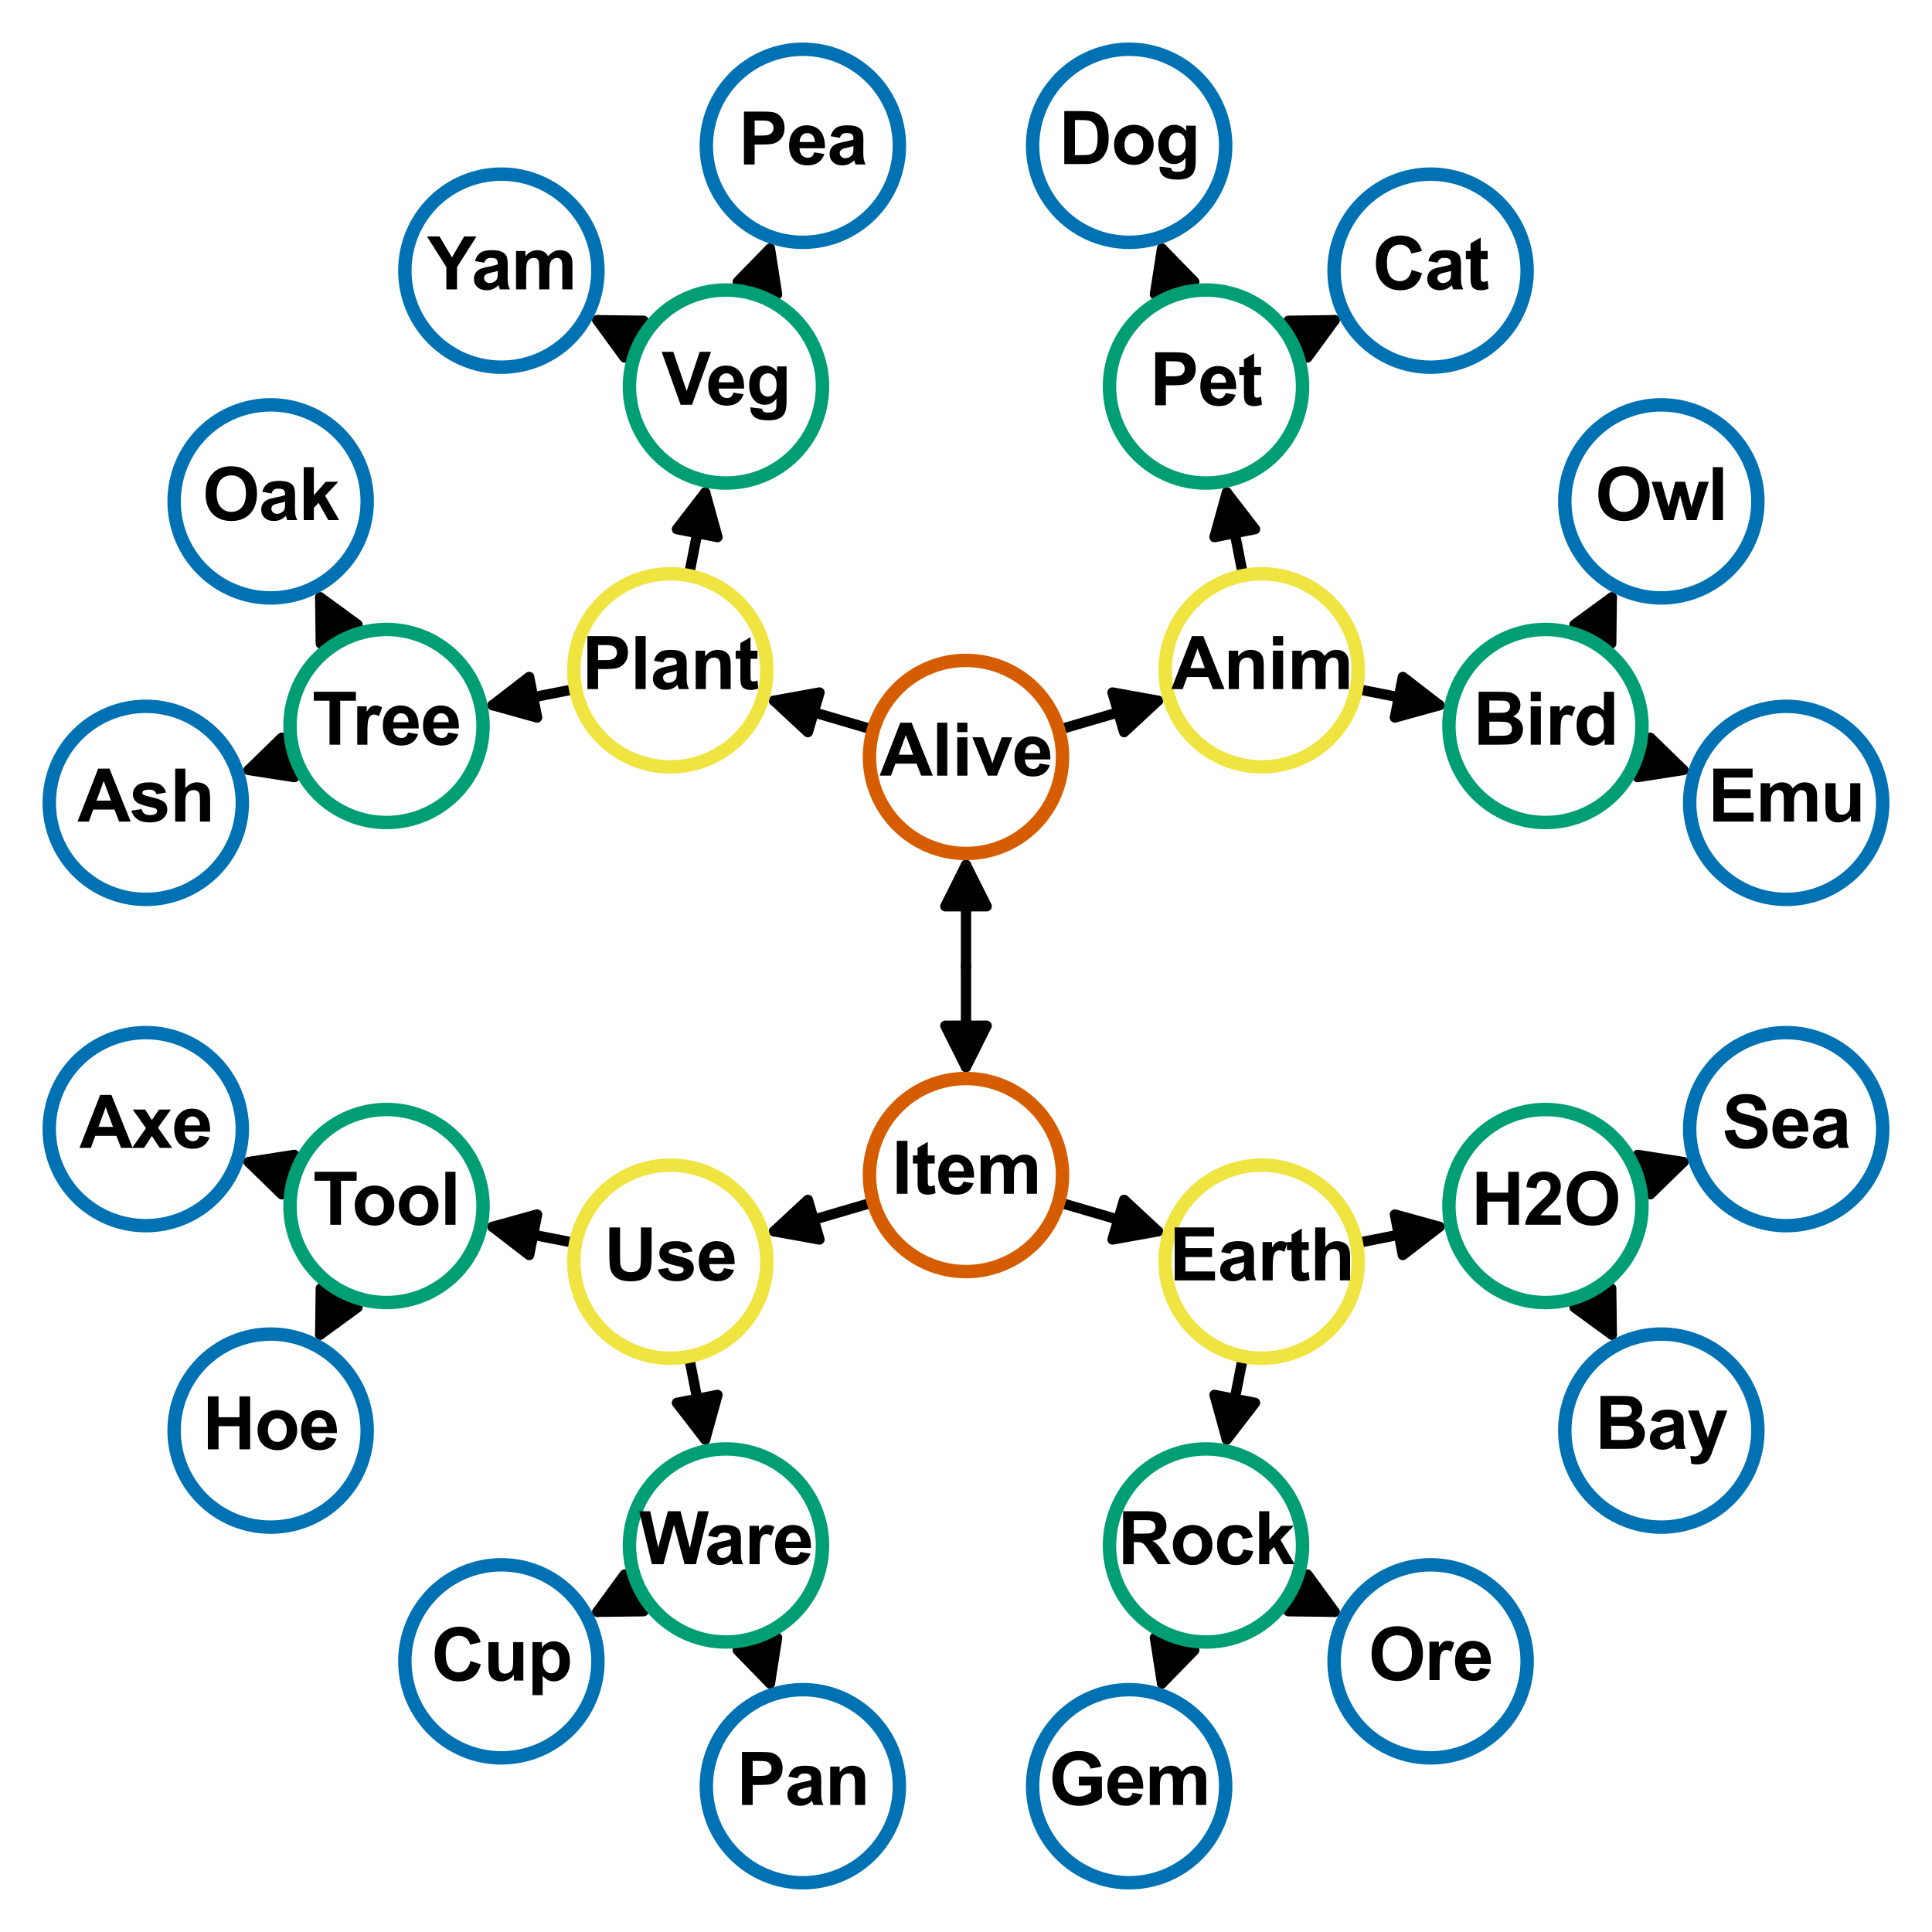 <?xml version="1.0" encoding="utf-8" standalone="no"?>
<!DOCTYPE svg PUBLIC "-//W3C//DTD SVG 1.1//EN"
  "http://www.w3.org/Graphics/SVG/1.1/DTD/svg11.dtd">
<svg xmlns:xlink="http://www.w3.org/1999/xlink" width="187.2pt" height="187.2pt" viewBox="0 0 187.2 187.2" xmlns="http://www.w3.org/2000/svg" version="1.1">
 <defs>
  <style type="text/css">*{stroke-linejoin: round; stroke-linecap: butt}</style>
 </defs>
 <g id="figure_1">
  <g id="patch_1">
   <path d="M 0 187.2 
L 187.2 187.2 
L 187.2 0 
L 0 0 
z
" style="fill: #ffffff"/>
  </g>
  <g id="axes_1">
   <g id="patch_2">
    <path d="M 93.6 93.6 
Q 93.6 88.147 93.6 83.813 
" clip-path="url(#p4a240abad7)" style="fill: none; stroke: #000000; stroke-linecap: round"/>
    <path d="M 91.6 87.813 
L 93.6 83.813 
L 95.6 87.813 
z
" clip-path="url(#p4a240abad7)" style="stroke: #000000; stroke-linecap: round"/>
   </g>
   <g id="patch_3">
    <path d="M 93.6 93.6 
Q 93.6 99.053 93.6 103.387 
" clip-path="url(#p4a240abad7)" style="fill: none; stroke: #000000; stroke-linecap: round"/>
    <path d="M 95.6 99.387 
L 93.6 103.387 
L 91.6 99.387 
z
" clip-path="url(#p4a240abad7)" style="stroke: #000000; stroke-linecap: round"/>
   </g>
   <g id="patch_4">
    <path d="M 102.577 70.713 
Q 107.924 69.147 112.197 67.895 
" clip-path="url(#p4a240abad7)" style="fill: none; stroke: #000000; stroke-linecap: round"/>
    <path d="M 107.796 67.1 
L 112.197 67.895 
L 108.921 70.939 
z
" clip-path="url(#p4a240abad7)" style="stroke: #000000; stroke-linecap: round"/>
   </g>
   <g id="patch_5">
    <path d="M 84.623 70.713 
Q 79.276 69.147 75.003 67.895 
" clip-path="url(#p4a240abad7)" style="fill: none; stroke: #000000; stroke-linecap: round"/>
    <path d="M 78.279 70.939 
L 75.003 67.895 
L 79.404 67.1 
z
" clip-path="url(#p4a240abad7)" style="stroke: #000000; stroke-linecap: round"/>
   </g>
   <g id="patch_6">
    <path d="M 84.623 116.487 
Q 79.276 118.053 75.003 119.305 
" clip-path="url(#p4a240abad7)" style="fill: none; stroke: #000000; stroke-linecap: round"/>
    <path d="M 79.404 120.1 
L 75.003 119.305 
L 78.279 116.261 
z
" clip-path="url(#p4a240abad7)" style="stroke: #000000; stroke-linecap: round"/>
   </g>
   <g id="patch_7">
    <path d="M 102.577 116.487 
Q 107.924 118.053 112.197 119.305 
" clip-path="url(#p4a240abad7)" style="fill: none; stroke: #000000; stroke-linecap: round"/>
    <path d="M 108.921 116.261 
L 112.197 119.305 
L 107.796 120.1 
z
" clip-path="url(#p4a240abad7)" style="stroke: #000000; stroke-linecap: round"/>
   </g>
   <g id="patch_8">
    <path d="M 55.771 120.448 
Q 51.203 119.553 47.732 118.872 
" clip-path="url(#p4a240abad7)" style="fill: none; stroke: #000000; stroke-linecap: round"/>
    <path d="M 51.272 121.604 
L 47.732 118.872 
L 52.042 117.679 
z
" clip-path="url(#p4a240abad7)" style="stroke: #000000; stroke-linecap: round"/>
   </g>
   <g id="patch_9">
    <path d="M 66.752 131.429 
Q 67.647 135.997 68.328 139.468 
" clip-path="url(#p4a240abad7)" style="fill: none; stroke: #000000; stroke-linecap: round"/>
    <path d="M 69.521 135.158 
L 68.328 139.468 
L 65.596 135.928 
z
" clip-path="url(#p4a240abad7)" style="stroke: #000000; stroke-linecap: round"/>
   </g>
   <g id="patch_10">
    <path d="M 120.448 131.429 
Q 119.553 135.997 118.872 139.468 
" clip-path="url(#p4a240abad7)" style="fill: none; stroke: #000000; stroke-linecap: round"/>
    <path d="M 121.604 135.928 
L 118.872 139.468 
L 117.679 135.158 
z
" clip-path="url(#p4a240abad7)" style="stroke: #000000; stroke-linecap: round"/>
   </g>
   <g id="patch_11">
    <path d="M 131.429 120.448 
Q 135.997 119.553 139.468 118.872 
" clip-path="url(#p4a240abad7)" style="fill: none; stroke: #000000; stroke-linecap: round"/>
    <path d="M 135.158 117.679 
L 139.468 118.872 
L 135.928 121.604 
z
" clip-path="url(#p4a240abad7)" style="stroke: #000000; stroke-linecap: round"/>
   </g>
   <g id="patch_12">
    <path d="M 114.012 158.657 
Q 113.132 161.411 112.593 163.1 
" clip-path="url(#p4a240abad7)" style="fill: none; stroke: #000000; stroke-linecap: round"/>
    <path d="M 115.715 159.898 
L 112.593 163.1 
L 111.904 158.681 
z
" clip-path="url(#p4a240abad7)" style="stroke: #000000; stroke-linecap: round"/>
   </g>
   <g id="patch_13">
    <path d="M 125.169 154.035 
Q 127.738 155.361 129.314 156.174 
" clip-path="url(#p4a240abad7)" style="fill: none; stroke: #000000; stroke-linecap: round"/>
    <path d="M 126.676 152.562 
L 129.314 156.174 
L 124.842 156.117 
z
" clip-path="url(#p4a240abad7)" style="stroke: #000000; stroke-linecap: round"/>
   </g>
   <g id="patch_14">
    <path d="M 154.035 125.169 
Q 155.361 127.738 156.174 129.314 
" clip-path="url(#p4a240abad7)" style="fill: none; stroke: #000000; stroke-linecap: round"/>
    <path d="M 156.117 124.842 
L 156.174 129.314 
L 152.562 126.676 
z
" clip-path="url(#p4a240abad7)" style="stroke: #000000; stroke-linecap: round"/>
   </g>
   <g id="patch_15">
    <path d="M 158.657 114.012 
Q 161.411 113.132 163.1 112.593 
" clip-path="url(#p4a240abad7)" style="fill: none; stroke: #000000; stroke-linecap: round"/>
    <path d="M 158.681 111.904 
L 163.1 112.593 
L 159.898 115.715 
z
" clip-path="url(#p4a240abad7)" style="stroke: #000000; stroke-linecap: round"/>
   </g>
   <g id="patch_16">
    <path d="M 28.543 114.012 
Q 25.789 113.132 24.1 112.593 
" clip-path="url(#p4a240abad7)" style="fill: none; stroke: #000000; stroke-linecap: round"/>
    <path d="M 27.302 115.715 
L 24.1 112.593 
L 28.519 111.904 
z
" clip-path="url(#p4a240abad7)" style="stroke: #000000; stroke-linecap: round"/>
   </g>
   <g id="patch_17">
    <path d="M 33.165 125.169 
Q 31.839 127.738 31.026 129.314 
" clip-path="url(#p4a240abad7)" style="fill: none; stroke: #000000; stroke-linecap: round"/>
    <path d="M 34.638 126.676 
L 31.026 129.314 
L 31.083 124.842 
z
" clip-path="url(#p4a240abad7)" style="stroke: #000000; stroke-linecap: round"/>
   </g>
   <g id="patch_18">
    <path d="M 62.031 154.035 
Q 59.462 155.361 57.886 156.174 
" clip-path="url(#p4a240abad7)" style="fill: none; stroke: #000000; stroke-linecap: round"/>
    <path d="M 62.358 156.117 
L 57.886 156.174 
L 60.524 152.562 
z
" clip-path="url(#p4a240abad7)" style="stroke: #000000; stroke-linecap: round"/>
   </g>
   <g id="patch_19">
    <path d="M 73.188 158.657 
Q 74.068 161.411 74.607 163.1 
" clip-path="url(#p4a240abad7)" style="fill: none; stroke: #000000; stroke-linecap: round"/>
    <path d="M 75.296 158.681 
L 74.607 163.1 
L 71.485 159.898 
z
" clip-path="url(#p4a240abad7)" style="stroke: #000000; stroke-linecap: round"/>
   </g>
   <g id="patch_20">
    <path d="M 131.429 66.752 
Q 135.997 67.647 139.468 68.328 
" clip-path="url(#p4a240abad7)" style="fill: none; stroke: #000000; stroke-linecap: round"/>
    <path d="M 135.928 65.596 
L 139.468 68.328 
L 135.158 69.521 
z
" clip-path="url(#p4a240abad7)" style="stroke: #000000; stroke-linecap: round"/>
   </g>
   <g id="patch_21">
    <path d="M 120.448 55.771 
Q 119.553 51.203 118.872 47.732 
" clip-path="url(#p4a240abad7)" style="fill: none; stroke: #000000; stroke-linecap: round"/>
    <path d="M 117.679 52.042 
L 118.872 47.732 
L 121.604 51.272 
z
" clip-path="url(#p4a240abad7)" style="stroke: #000000; stroke-linecap: round"/>
   </g>
   <g id="patch_22">
    <path d="M 66.752 55.771 
Q 67.647 51.203 68.328 47.732 
" clip-path="url(#p4a240abad7)" style="fill: none; stroke: #000000; stroke-linecap: round"/>
    <path d="M 65.596 51.272 
L 68.328 47.732 
L 69.521 52.042 
z
" clip-path="url(#p4a240abad7)" style="stroke: #000000; stroke-linecap: round"/>
   </g>
   <g id="patch_23">
    <path d="M 55.771 66.752 
Q 51.203 67.647 47.732 68.328 
" clip-path="url(#p4a240abad7)" style="fill: none; stroke: #000000; stroke-linecap: round"/>
    <path d="M 52.042 69.521 
L 47.732 68.328 
L 51.272 65.596 
z
" clip-path="url(#p4a240abad7)" style="stroke: #000000; stroke-linecap: round"/>
   </g>
   <g id="patch_24">
    <path d="M 73.188 28.543 
Q 74.068 25.789 74.607 24.1 
" clip-path="url(#p4a240abad7)" style="fill: none; stroke: #000000; stroke-linecap: round"/>
    <path d="M 71.485 27.302 
L 74.607 24.1 
L 75.296 28.519 
z
" clip-path="url(#p4a240abad7)" style="stroke: #000000; stroke-linecap: round"/>
   </g>
   <g id="patch_25">
    <path d="M 62.031 33.165 
Q 59.462 31.839 57.886 31.026 
" clip-path="url(#p4a240abad7)" style="fill: none; stroke: #000000; stroke-linecap: round"/>
    <path d="M 60.524 34.638 
L 57.886 31.026 
L 62.358 31.083 
z
" clip-path="url(#p4a240abad7)" style="stroke: #000000; stroke-linecap: round"/>
   </g>
   <g id="patch_26">
    <path d="M 33.165 62.031 
Q 31.839 59.462 31.026 57.886 
" clip-path="url(#p4a240abad7)" style="fill: none; stroke: #000000; stroke-linecap: round"/>
    <path d="M 31.083 62.358 
L 31.026 57.886 
L 34.638 60.524 
z
" clip-path="url(#p4a240abad7)" style="stroke: #000000; stroke-linecap: round"/>
   </g>
   <g id="patch_27">
    <path d="M 28.543 73.188 
Q 25.789 74.068 24.1 74.607 
" clip-path="url(#p4a240abad7)" style="fill: none; stroke: #000000; stroke-linecap: round"/>
    <path d="M 28.519 75.296 
L 24.1 74.607 
L 27.302 71.485 
z
" clip-path="url(#p4a240abad7)" style="stroke: #000000; stroke-linecap: round"/>
   </g>
   <g id="patch_28">
    <path d="M 158.657 73.188 
Q 161.411 74.068 163.1 74.607 
" clip-path="url(#p4a240abad7)" style="fill: none; stroke: #000000; stroke-linecap: round"/>
    <path d="M 159.898 71.485 
L 163.1 74.607 
L 158.681 75.296 
z
" clip-path="url(#p4a240abad7)" style="stroke: #000000; stroke-linecap: round"/>
   </g>
   <g id="patch_29">
    <path d="M 154.035 62.031 
Q 155.361 59.462 156.174 57.886 
" clip-path="url(#p4a240abad7)" style="fill: none; stroke: #000000; stroke-linecap: round"/>
    <path d="M 152.562 60.524 
L 156.174 57.886 
L 156.117 62.358 
z
" clip-path="url(#p4a240abad7)" style="stroke: #000000; stroke-linecap: round"/>
   </g>
   <g id="patch_30">
    <path d="M 125.169 33.165 
Q 127.738 31.839 129.314 31.026 
" clip-path="url(#p4a240abad7)" style="fill: none; stroke: #000000; stroke-linecap: round"/>
    <path d="M 124.842 31.083 
L 129.314 31.026 
L 126.676 34.638 
z
" clip-path="url(#p4a240abad7)" style="stroke: #000000; stroke-linecap: round"/>
   </g>
   <g id="patch_31">
    <path d="M 114.012 28.543 
Q 113.132 25.789 112.593 24.1 
" clip-path="url(#p4a240abad7)" style="fill: none; stroke: #000000; stroke-linecap: round"/>
    <path d="M 111.904 28.519 
L 112.593 24.1 
L 115.715 27.302 
z
" clip-path="url(#p4a240abad7)" style="stroke: #000000; stroke-linecap: round"/>
   </g>
   <g id="PathCollection_1">
    <path d="M 93.6 93.6 
C 93.6 93.6 93.6 93.6 93.6 93.6 
C 93.6 93.6 93.6 93.6 93.6 93.6 
C 93.6 93.6 93.6 93.6 93.6 93.6 
C 93.6 93.6 93.6 93.6 93.6 93.6 
C 93.6 93.6 93.6 93.6 93.6 93.6 
C 93.6 93.6 93.6 93.6 93.6 93.6 
C 93.6 93.6 93.6 93.6 93.6 93.6 
C 93.6 93.6 93.6 93.6 93.6 93.6 
z
" clip-path="url(#p4a240abad7)" style="fill: #ffffff; stroke: #d65c00; stroke-width: 1.3"/>
    <path d="M 93.6 82.697 
C 96.081 82.697 98.46 81.711 100.214 79.957 
C 101.969 78.203 102.954 75.823 102.954 73.342 
C 102.954 70.862 101.969 68.482 100.214 66.728 
C 98.46 64.974 96.081 63.988 93.6 63.988 
C 91.119 63.988 88.74 64.974 86.986 66.728 
C 85.231 68.482 84.246 70.862 84.246 73.342 
C 84.246 75.823 85.231 78.203 86.986 79.957 
C 88.74 81.711 91.119 82.697 93.6 82.697 
z
" clip-path="url(#p4a240abad7)" style="fill: #ffffff; stroke: #d65c00; stroke-width: 1.3"/>
    <path d="M 93.6 123.212 
C 96.081 123.212 98.46 122.226 100.214 120.472 
C 101.969 118.718 102.954 116.338 102.954 113.858 
C 102.954 111.377 101.969 108.997 100.214 107.243 
C 98.46 105.489 96.081 104.503 93.6 104.503 
C 91.119 104.503 88.74 105.489 86.986 107.243 
C 85.231 108.997 84.246 111.377 84.246 113.858 
C 84.246 116.338 85.231 118.718 86.986 120.472 
C 88.74 122.226 91.119 123.212 93.6 123.212 
z
" clip-path="url(#p4a240abad7)" style="fill: #ffffff; stroke: #d65c00; stroke-width: 1.3"/>
    <path d="M 122.249 74.306 
C 124.729 74.306 127.109 73.32 128.863 71.566 
C 130.617 69.812 131.603 67.432 131.603 64.951 
C 131.603 62.471 130.617 60.091 128.863 58.337 
C 127.109 56.583 124.729 55.597 122.249 55.597 
C 119.768 55.597 117.388 56.583 115.634 58.337 
C 113.88 60.091 112.894 62.471 112.894 64.951 
C 112.894 67.432 113.88 69.812 115.634 71.566 
C 117.388 73.32 119.768 74.306 122.249 74.306 
z
" clip-path="url(#p4a240abad7)" style="fill: #ffffff; stroke: #efe440; stroke-width: 1.3"/>
    <path d="M 64.951 74.306 
C 67.432 74.306 69.812 73.32 71.566 71.566 
C 73.32 69.812 74.306 67.432 74.306 64.951 
C 74.306 62.471 73.32 60.091 71.566 58.337 
C 69.812 56.583 67.432 55.597 64.951 55.597 
C 62.471 55.597 60.091 56.583 58.337 58.337 
C 56.583 60.091 55.597 62.471 55.597 64.951 
C 55.597 67.432 56.583 69.812 58.337 71.566 
C 60.091 73.32 62.471 74.306 64.951 74.306 
z
" clip-path="url(#p4a240abad7)" style="fill: #ffffff; stroke: #efe440; stroke-width: 1.3"/>
    <path d="M 64.951 131.603 
C 67.432 131.603 69.812 130.617 71.566 128.863 
C 73.32 127.109 74.306 124.729 74.306 122.249 
C 74.306 119.768 73.32 117.388 71.566 115.634 
C 69.812 113.88 67.432 112.894 64.951 112.894 
C 62.471 112.894 60.091 113.88 58.337 115.634 
C 56.583 117.388 55.597 119.768 55.597 122.249 
C 55.597 124.729 56.583 127.109 58.337 128.863 
C 60.091 130.617 62.471 131.603 64.951 131.603 
z
" clip-path="url(#p4a240abad7)" style="fill: #ffffff; stroke: #efe440; stroke-width: 1.3"/>
    <path d="M 122.249 131.603 
C 124.729 131.603 127.109 130.617 128.863 128.863 
C 130.617 127.109 131.603 124.729 131.603 122.249 
C 131.603 119.768 130.617 117.388 128.863 115.634 
C 127.109 113.88 124.729 112.894 122.249 112.894 
C 119.768 112.894 117.388 113.88 115.634 115.634 
C 113.88 117.388 112.894 119.768 112.894 122.249 
C 112.894 124.729 113.88 127.109 115.634 128.863 
C 117.388 130.617 119.768 131.603 122.249 131.603 
z
" clip-path="url(#p4a240abad7)" style="fill: #ffffff; stroke: #efe440; stroke-width: 1.3"/>
    <path d="M 149.747 79.697 
C 152.228 79.697 154.607 78.712 156.361 76.958 
C 158.115 75.203 159.101 72.824 159.101 70.343 
C 159.101 67.862 158.115 65.483 156.361 63.729 
C 154.607 61.975 152.228 60.989 149.747 60.989 
C 147.266 60.989 144.887 61.975 143.132 63.729 
C 141.378 65.483 140.393 67.862 140.393 70.343 
C 140.393 72.824 141.378 75.203 143.132 76.958 
C 144.887 78.712 147.266 79.697 149.747 79.697 
z
" clip-path="url(#p4a240abad7)" style="fill: #ffffff; stroke: #009e73; stroke-width: 1.3"/>
    <path d="M 116.857 46.807 
C 119.338 46.807 121.717 45.822 123.471 44.068 
C 125.225 42.313 126.211 39.934 126.211 37.453 
C 126.211 34.972 125.225 32.593 123.471 30.839 
C 121.717 29.085 119.338 28.099 116.857 28.099 
C 114.376 28.099 111.997 29.085 110.242 30.839 
C 108.488 32.593 107.503 34.972 107.503 37.453 
C 107.503 39.934 108.488 42.313 110.242 44.068 
C 111.997 45.822 114.376 46.807 116.857 46.807 
z
" clip-path="url(#p4a240abad7)" style="fill: #ffffff; stroke: #009e73; stroke-width: 1.3"/>
    <path d="M 70.343 46.807 
C 72.824 46.807 75.203 45.822 76.958 44.068 
C 78.712 42.313 79.697 39.934 79.697 37.453 
C 79.697 34.972 78.712 32.593 76.958 30.839 
C 75.203 29.085 72.824 28.099 70.343 28.099 
C 67.862 28.099 65.483 29.085 63.729 30.839 
C 61.975 32.593 60.989 34.972 60.989 37.453 
C 60.989 39.934 61.975 42.313 63.729 44.068 
C 65.483 45.822 67.862 46.807 70.343 46.807 
z
" clip-path="url(#p4a240abad7)" style="fill: #ffffff; stroke: #009e73; stroke-width: 1.3"/>
    <path d="M 37.453 79.697 
C 39.934 79.697 42.313 78.712 44.068 76.958 
C 45.822 75.203 46.807 72.824 46.807 70.343 
C 46.807 67.862 45.822 65.483 44.068 63.729 
C 42.313 61.975 39.934 60.989 37.453 60.989 
C 34.972 60.989 32.593 61.975 30.839 63.729 
C 29.085 65.483 28.099 67.862 28.099 70.343 
C 28.099 72.824 29.085 75.203 30.839 76.958 
C 32.593 78.712 34.972 79.697 37.453 79.697 
z
" clip-path="url(#p4a240abad7)" style="fill: #ffffff; stroke: #009e73; stroke-width: 1.3"/>
    <path d="M 37.453 126.211 
C 39.934 126.211 42.313 125.225 44.068 123.471 
C 45.822 121.717 46.807 119.338 46.807 116.857 
C 46.807 114.376 45.822 111.997 44.068 110.242 
C 42.313 108.488 39.934 107.503 37.453 107.503 
C 34.972 107.503 32.593 108.488 30.839 110.242 
C 29.085 111.997 28.099 114.376 28.099 116.857 
C 28.099 119.338 29.085 121.717 30.839 123.471 
C 32.593 125.225 34.972 126.211 37.453 126.211 
z
" clip-path="url(#p4a240abad7)" style="fill: #ffffff; stroke: #009e73; stroke-width: 1.3"/>
    <path d="M 70.343 159.101 
C 72.824 159.101 75.203 158.115 76.958 156.361 
C 78.712 154.607 79.697 152.228 79.697 149.747 
C 79.697 147.266 78.712 144.887 76.958 143.132 
C 75.203 141.378 72.824 140.393 70.343 140.393 
C 67.862 140.393 65.483 141.378 63.729 143.132 
C 61.975 144.887 60.989 147.266 60.989 149.747 
C 60.989 152.228 61.975 154.607 63.729 156.361 
C 65.483 158.115 67.862 159.101 70.343 159.101 
z
" clip-path="url(#p4a240abad7)" style="fill: #ffffff; stroke: #009e73; stroke-width: 1.3"/>
    <path d="M 116.857 159.101 
C 119.338 159.101 121.717 158.115 123.471 156.361 
C 125.225 154.607 126.211 152.228 126.211 149.747 
C 126.211 147.266 125.225 144.887 123.471 143.132 
C 121.717 141.378 119.338 140.393 116.857 140.393 
C 114.376 140.393 111.997 141.378 110.242 143.132 
C 108.488 144.887 107.503 147.266 107.503 149.747 
C 107.503 152.228 108.488 154.607 110.242 156.361 
C 111.997 158.115 114.376 159.101 116.857 159.101 
z
" clip-path="url(#p4a240abad7)" style="fill: #ffffff; stroke: #009e73; stroke-width: 1.3"/>
    <path d="M 149.747 126.211 
C 152.228 126.211 154.607 125.225 156.361 123.471 
C 158.115 121.717 159.101 119.338 159.101 116.857 
C 159.101 114.376 158.115 111.997 156.361 110.242 
C 154.607 108.488 152.228 107.503 149.747 107.503 
C 147.266 107.503 144.887 108.488 143.132 110.242 
C 141.378 111.997 140.393 114.376 140.393 116.857 
C 140.393 119.338 141.378 121.717 143.132 123.471 
C 144.887 125.225 147.266 126.211 149.747 126.211 
z
" clip-path="url(#p4a240abad7)" style="fill: #ffffff; stroke: #009e73; stroke-width: 1.3"/>
    <path d="M 173.073 87.146 
C 175.554 87.146 177.934 86.16 179.688 84.406 
C 181.442 82.652 182.428 80.272 182.428 77.792 
C 182.428 75.311 181.442 72.932 179.688 71.177 
C 177.934 69.423 175.554 68.438 173.073 68.438 
C 170.593 68.438 168.213 69.423 166.459 71.177 
C 164.705 72.932 163.719 75.311 163.719 77.792 
C 163.719 80.272 164.705 82.652 166.459 84.406 
C 168.213 86.16 170.593 87.146 173.073 87.146 
z
" clip-path="url(#p4a240abad7)" style="fill: #ffffff; stroke: #0071b2; stroke-width: 1.3"/>
    <path d="M 160.974 57.936 
C 163.455 57.936 165.835 56.95 167.589 55.196 
C 169.343 53.442 170.329 51.063 170.329 48.582 
C 170.329 46.101 169.343 43.722 167.589 41.968 
C 165.835 40.213 163.455 39.228 160.974 39.228 
C 158.494 39.228 156.114 40.213 154.36 41.968 
C 152.606 43.722 151.62 46.101 151.62 48.582 
C 151.62 51.063 152.606 53.442 154.36 55.196 
C 156.114 56.95 158.494 57.936 160.974 57.936 
z
" clip-path="url(#p4a240abad7)" style="fill: #ffffff; stroke: #0071b2; stroke-width: 1.3"/>
    <path d="M 138.618 35.58 
C 141.099 35.58 143.478 34.594 145.232 32.84 
C 146.987 31.086 147.972 28.706 147.972 26.226 
C 147.972 23.745 146.987 21.365 145.232 19.611 
C 143.478 17.857 141.099 16.871 138.618 16.871 
C 136.137 16.871 133.758 17.857 132.004 19.611 
C 130.25 21.365 129.264 23.745 129.264 26.226 
C 129.264 28.706 130.25 31.086 132.004 32.84 
C 133.758 34.594 136.137 35.58 138.618 35.58 
z
" clip-path="url(#p4a240abad7)" style="fill: #ffffff; stroke: #0071b2; stroke-width: 1.3"/>
    <path d="M 109.408 23.481 
C 111.889 23.481 114.268 22.495 116.023 20.741 
C 117.777 18.987 118.762 16.607 118.762 14.127 
C 118.762 11.646 117.777 9.266 116.023 7.512 
C 114.268 5.758 111.889 4.772 109.408 4.772 
C 106.928 4.772 104.548 5.758 102.794 7.512 
C 101.04 9.266 100.054 11.646 100.054 14.127 
C 100.054 16.607 101.04 18.987 102.794 20.741 
C 104.548 22.495 106.928 23.481 109.408 23.481 
z
" clip-path="url(#p4a240abad7)" style="fill: #ffffff; stroke: #0071b2; stroke-width: 1.3"/>
    <path d="M 77.792 23.481 
C 80.272 23.481 82.652 22.495 84.406 20.741 
C 86.16 18.987 87.146 16.607 87.146 14.127 
C 87.146 11.646 86.16 9.266 84.406 7.512 
C 82.652 5.758 80.272 4.772 77.792 4.772 
C 75.311 4.772 72.932 5.758 71.177 7.512 
C 69.423 9.266 68.438 11.646 68.438 14.127 
C 68.438 16.607 69.423 18.987 71.177 20.741 
C 72.932 22.495 75.311 23.481 77.792 23.481 
z
" clip-path="url(#p4a240abad7)" style="fill: #ffffff; stroke: #0071b2; stroke-width: 1.3"/>
    <path d="M 48.582 35.58 
C 51.063 35.58 53.442 34.594 55.196 32.84 
C 56.95 31.086 57.936 28.706 57.936 26.226 
C 57.936 23.745 56.95 21.365 55.196 19.611 
C 53.442 17.857 51.063 16.871 48.582 16.871 
C 46.101 16.871 43.722 17.857 41.968 19.611 
C 40.213 21.365 39.228 23.745 39.228 26.226 
C 39.228 28.706 40.213 31.086 41.968 32.84 
C 43.722 34.594 46.101 35.58 48.582 35.58 
z
" clip-path="url(#p4a240abad7)" style="fill: #ffffff; stroke: #0071b2; stroke-width: 1.3"/>
    <path d="M 26.226 57.936 
C 28.706 57.936 31.086 56.95 32.84 55.196 
C 34.594 53.442 35.58 51.063 35.58 48.582 
C 35.58 46.101 34.594 43.722 32.84 41.968 
C 31.086 40.213 28.706 39.228 26.226 39.228 
C 23.745 39.228 21.365 40.213 19.611 41.968 
C 17.857 43.722 16.871 46.101 16.871 48.582 
C 16.871 51.063 17.857 53.442 19.611 55.196 
C 21.365 56.95 23.745 57.936 26.226 57.936 
z
" clip-path="url(#p4a240abad7)" style="fill: #ffffff; stroke: #0071b2; stroke-width: 1.3"/>
    <path d="M 14.127 87.146 
C 16.607 87.146 18.987 86.16 20.741 84.406 
C 22.495 82.652 23.481 80.272 23.481 77.792 
C 23.481 75.311 22.495 72.932 20.741 71.177 
C 18.987 69.423 16.607 68.438 14.127 68.438 
C 11.646 68.438 9.266 69.423 7.512 71.177 
C 5.758 72.932 4.772 75.311 4.772 77.792 
C 4.772 80.272 5.758 82.652 7.512 84.406 
C 9.266 86.16 11.646 87.146 14.127 87.146 
z
" clip-path="url(#p4a240abad7)" style="fill: #ffffff; stroke: #0071b2; stroke-width: 1.3"/>
    <path d="M 14.127 118.762 
C 16.607 118.762 18.987 117.777 20.741 116.023 
C 22.495 114.268 23.481 111.889 23.481 109.408 
C 23.481 106.928 22.495 104.548 20.741 102.794 
C 18.987 101.04 16.607 100.054 14.127 100.054 
C 11.646 100.054 9.266 101.04 7.512 102.794 
C 5.758 104.548 4.772 106.928 4.772 109.408 
C 4.772 111.889 5.758 114.268 7.512 116.023 
C 9.266 117.777 11.646 118.762 14.127 118.762 
z
" clip-path="url(#p4a240abad7)" style="fill: #ffffff; stroke: #0071b2; stroke-width: 1.3"/>
    <path d="M 26.226 147.972 
C 28.706 147.972 31.086 146.987 32.84 145.232 
C 34.594 143.478 35.58 141.099 35.58 138.618 
C 35.58 136.137 34.594 133.758 32.84 132.004 
C 31.086 130.25 28.706 129.264 26.226 129.264 
C 23.745 129.264 21.365 130.25 19.611 132.004 
C 17.857 133.758 16.871 136.137 16.871 138.618 
C 16.871 141.099 17.857 143.478 19.611 145.232 
C 21.365 146.987 23.745 147.972 26.226 147.972 
z
" clip-path="url(#p4a240abad7)" style="fill: #ffffff; stroke: #0071b2; stroke-width: 1.3"/>
    <path d="M 48.582 170.329 
C 51.063 170.329 53.442 169.343 55.196 167.589 
C 56.95 165.835 57.936 163.455 57.936 160.974 
C 57.936 158.494 56.95 156.114 55.196 154.36 
C 53.442 152.606 51.063 151.62 48.582 151.62 
C 46.101 151.62 43.722 152.606 41.968 154.36 
C 40.213 156.114 39.228 158.494 39.228 160.974 
C 39.228 163.455 40.213 165.835 41.968 167.589 
C 43.722 169.343 46.101 170.329 48.582 170.329 
z
" clip-path="url(#p4a240abad7)" style="fill: #ffffff; stroke: #0071b2; stroke-width: 1.3"/>
    <path d="M 77.792 182.428 
C 80.272 182.428 82.652 181.442 84.406 179.688 
C 86.16 177.934 87.146 175.554 87.146 173.073 
C 87.146 170.593 86.16 168.213 84.406 166.459 
C 82.652 164.705 80.272 163.719 77.792 163.719 
C 75.311 163.719 72.932 164.705 71.177 166.459 
C 69.423 168.213 68.438 170.593 68.438 173.073 
C 68.438 175.554 69.423 177.934 71.177 179.688 
C 72.932 181.442 75.311 182.428 77.792 182.428 
z
" clip-path="url(#p4a240abad7)" style="fill: #ffffff; stroke: #0071b2; stroke-width: 1.3"/>
    <path d="M 109.408 182.428 
C 111.889 182.428 114.268 181.442 116.023 179.688 
C 117.777 177.934 118.762 175.554 118.762 173.073 
C 118.762 170.593 117.777 168.213 116.023 166.459 
C 114.268 164.705 111.889 163.719 109.408 163.719 
C 106.928 163.719 104.548 164.705 102.794 166.459 
C 101.04 168.213 100.054 170.593 100.054 173.073 
C 100.054 175.554 101.04 177.934 102.794 179.688 
C 104.548 181.442 106.928 182.428 109.408 182.428 
z
" clip-path="url(#p4a240abad7)" style="fill: #ffffff; stroke: #0071b2; stroke-width: 1.3"/>
    <path d="M 138.618 170.329 
C 141.099 170.329 143.478 169.343 145.232 167.589 
C 146.987 165.835 147.972 163.455 147.972 160.974 
C 147.972 158.494 146.987 156.114 145.232 154.36 
C 143.478 152.606 141.099 151.62 138.618 151.62 
C 136.137 151.62 133.758 152.606 132.004 154.36 
C 130.25 156.114 129.264 158.494 129.264 160.974 
C 129.264 163.455 130.25 165.835 132.004 167.589 
C 133.758 169.343 136.137 170.329 138.618 170.329 
z
" clip-path="url(#p4a240abad7)" style="fill: #ffffff; stroke: #0071b2; stroke-width: 1.3"/>
    <path d="M 160.974 147.972 
C 163.455 147.972 165.835 146.987 167.589 145.232 
C 169.343 143.478 170.329 141.099 170.329 138.618 
C 170.329 136.137 169.343 133.758 167.589 132.004 
C 165.835 130.25 163.455 129.264 160.974 129.264 
C 158.494 129.264 156.114 130.25 154.36 132.004 
C 152.606 133.758 151.62 136.137 151.62 138.618 
C 151.62 141.099 152.606 143.478 154.36 145.232 
C 156.114 146.987 158.494 147.972 160.974 147.972 
z
" clip-path="url(#p4a240abad7)" style="fill: #ffffff; stroke: #0071b2; stroke-width: 1.3"/>
    <path d="M 173.073 118.762 
C 175.554 118.762 177.934 117.777 179.688 116.023 
C 181.442 114.268 182.428 111.889 182.428 109.408 
C 182.428 106.928 181.442 104.548 179.688 102.794 
C 177.934 101.04 175.554 100.054 173.073 100.054 
C 170.593 100.054 168.213 101.04 166.459 102.794 
C 164.705 104.548 163.719 106.928 163.719 109.408 
C 163.719 111.889 164.705 114.268 166.459 116.023 
C 168.213 117.777 170.593 118.762 173.073 118.762 
z
" clip-path="url(#p4a240abad7)" style="fill: #ffffff; stroke: #0071b2; stroke-width: 1.3"/>
   </g>
   <g id="text_1">
    <g clip-path="url(#p4a240abad7)">
     <!-- Alive -->
     <g transform="translate(85.235 75.157) scale(0.07 -0.07)">
      <defs>
       <path id="Arial-BoldMT-41" d="M 4597 0 
L 3591 0 
L 3191 1041 
L 1359 1041 
L 981 0 
L 0 0 
L 1784 4581 
L 2763 4581 
L 4597 0 
z
M 2894 1813 
L 2263 3513 
L 1644 1813 
L 2894 1813 
z
" transform="scale(0.016)"/>
       <path id="Arial-BoldMT-6c" d="M 459 0 
L 459 4581 
L 1338 4581 
L 1338 0 
L 459 0 
z
" transform="scale(0.016)"/>
       <path id="Arial-BoldMT-69" d="M 459 3769 
L 459 4581 
L 1338 4581 
L 1338 3769 
L 459 3769 
z
M 459 0 
L 459 3319 
L 1338 3319 
L 1338 0 
L 459 0 
z
" transform="scale(0.016)"/>
       <path id="Arial-BoldMT-76" d="M 1372 0 
L 34 3319 
L 956 3319 
L 1581 1625 
L 1763 1059 
Q 1834 1275 1853 1344 
Q 1897 1484 1947 1625 
L 2578 3319 
L 3481 3319 
L 2163 0 
L 1372 0 
z
" transform="scale(0.016)"/>
       <path id="Arial-BoldMT-65" d="M 2381 1056 
L 3256 909 
Q 3088 428 2723 176 
Q 2359 -75 1813 -75 
Q 947 -75 531 491 
Q 203 944 203 1634 
Q 203 2459 634 2926 
Q 1066 3394 1725 3394 
Q 2466 3394 2894 2905 
Q 3322 2416 3303 1406 
L 1103 1406 
Q 1113 1016 1316 798 
Q 1519 581 1822 581 
Q 2028 581 2168 693 
Q 2309 806 2381 1056 
z
M 2431 1944 
Q 2422 2325 2234 2523 
Q 2047 2722 1778 2722 
Q 1491 2722 1303 2513 
Q 1116 2303 1119 1944 
L 2431 1944 
z
" transform="scale(0.016)"/>
      </defs>
      <use xlink:href="#Arial-BoldMT-41"/>
      <use xlink:href="#Arial-BoldMT-6c" transform="translate(72.217 0)"/>
      <use xlink:href="#Arial-BoldMT-69" transform="translate(100 0)"/>
      <use xlink:href="#Arial-BoldMT-76" transform="translate(127.783 0)"/>
      <use xlink:href="#Arial-BoldMT-65" transform="translate(183.398 0)"/>
     </g>
    </g>
   </g>
   <g id="text_2">
    <g clip-path="url(#p4a240abad7)">
     <!-- Item -->
     <g transform="translate(86.404 115.672) scale(0.07 -0.07)">
      <defs>
       <path id="Arial-BoldMT-49" d="M 438 0 
L 438 4581 
L 1363 4581 
L 1363 0 
L 438 0 
z
" transform="scale(0.016)"/>
       <path id="Arial-BoldMT-74" d="M 1981 3319 
L 1981 2619 
L 1381 2619 
L 1381 1281 
Q 1381 875 1398 808 
Q 1416 741 1477 697 
Q 1538 653 1625 653 
Q 1747 653 1978 738 
L 2053 56 
Q 1747 -75 1359 -75 
Q 1122 -75 931 4 
Q 741 84 652 211 
Q 563 338 528 553 
Q 500 706 500 1172 
L 500 2619 
L 97 2619 
L 97 3319 
L 500 3319 
L 500 3978 
L 1381 4491 
L 1381 3319 
L 1981 3319 
z
" transform="scale(0.016)"/>
       <path id="Arial-BoldMT-6d" d="M 394 3319 
L 1203 3319 
L 1203 2866 
Q 1638 3394 2238 3394 
Q 2556 3394 2790 3262 
Q 3025 3131 3175 2866 
Q 3394 3131 3647 3262 
Q 3900 3394 4188 3394 
Q 4553 3394 4806 3245 
Q 5059 3097 5184 2809 
Q 5275 2597 5275 2122 
L 5275 0 
L 4397 0 
L 4397 1897 
Q 4397 2391 4306 2534 
Q 4184 2722 3931 2722 
Q 3747 2722 3584 2609 
Q 3422 2497 3350 2280 
Q 3278 2063 3278 1594 
L 3278 0 
L 2400 0 
L 2400 1819 
Q 2400 2303 2353 2443 
Q 2306 2584 2207 2653 
Q 2109 2722 1941 2722 
Q 1738 2722 1575 2612 
Q 1413 2503 1342 2297 
Q 1272 2091 1272 1613 
L 1272 0 
L 394 0 
L 394 3319 
z
" transform="scale(0.016)"/>
      </defs>
      <use xlink:href="#Arial-BoldMT-49"/>
      <use xlink:href="#Arial-BoldMT-74" transform="translate(27.783 0)"/>
      <use xlink:href="#Arial-BoldMT-65" transform="translate(61.084 0)"/>
      <use xlink:href="#Arial-BoldMT-6d" transform="translate(116.699 0)"/>
     </g>
    </g>
   </g>
   <g id="text_3">
    <g clip-path="url(#p4a240abad7)">
     <!-- Use -->
     <g transform="translate(58.531 124.063) scale(0.07 -0.07)">
      <defs>
       <path id="Arial-BoldMT-55" d="M 459 4581 
L 1384 4581 
L 1384 2100 
Q 1384 1509 1419 1334 
Q 1478 1053 1701 883 
Q 1925 713 2313 713 
Q 2706 713 2906 873 
Q 3106 1034 3147 1268 
Q 3188 1503 3188 2047 
L 3188 4581 
L 4113 4581 
L 4113 2175 
Q 4113 1350 4038 1009 
Q 3963 669 3761 434 
Q 3559 200 3221 61 
Q 2884 -78 2341 -78 
Q 1684 -78 1345 73 
Q 1006 225 809 467 
Q 613 709 550 975 
Q 459 1369 459 2138 
L 459 4581 
z
" transform="scale(0.016)"/>
       <path id="Arial-BoldMT-73" d="M 150 947 
L 1031 1081 
Q 1088 825 1259 692 
Q 1431 559 1741 559 
Q 2081 559 2253 684 
Q 2369 772 2369 919 
Q 2369 1019 2306 1084 
Q 2241 1147 2013 1200 
Q 950 1434 666 1628 
Q 272 1897 272 2375 
Q 272 2806 612 3100 
Q 953 3394 1669 3394 
Q 2350 3394 2681 3172 
Q 3013 2950 3138 2516 
L 2309 2363 
Q 2256 2556 2107 2659 
Q 1959 2763 1684 2763 
Q 1338 2763 1188 2666 
Q 1088 2597 1088 2488 
Q 1088 2394 1175 2328 
Q 1294 2241 1995 2081 
Q 2697 1922 2975 1691 
Q 3250 1456 3250 1038 
Q 3250 581 2869 253 
Q 2488 -75 1741 -75 
Q 1063 -75 667 200 
Q 272 475 150 947 
z
" transform="scale(0.016)"/>
      </defs>
      <use xlink:href="#Arial-BoldMT-55"/>
      <use xlink:href="#Arial-BoldMT-73" transform="translate(72.217 0)"/>
      <use xlink:href="#Arial-BoldMT-65" transform="translate(127.832 0)"/>
     </g>
    </g>
   </g>
   <g id="text_4">
    <g clip-path="url(#p4a240abad7)">
     <!-- Earth -->
     <g transform="translate(113.302 124.063) scale(0.07 -0.07)">
      <defs>
       <path id="Arial-BoldMT-45" d="M 466 0 
L 466 4581 
L 3863 4581 
L 3863 3806 
L 1391 3806 
L 1391 2791 
L 3691 2791 
L 3691 2019 
L 1391 2019 
L 1391 772 
L 3950 772 
L 3950 0 
L 466 0 
z
" transform="scale(0.016)"/>
       <path id="Arial-BoldMT-61" d="M 1116 2306 
L 319 2450 
Q 453 2931 781 3162 
Q 1109 3394 1756 3394 
Q 2344 3394 2631 3255 
Q 2919 3116 3036 2902 
Q 3153 2688 3153 2116 
L 3144 1091 
Q 3144 653 3186 445 
Q 3228 238 3344 0 
L 2475 0 
Q 2441 88 2391 259 
Q 2369 338 2359 363 
Q 2134 144 1878 34 
Q 1622 -75 1331 -75 
Q 819 -75 523 203 
Q 228 481 228 906 
Q 228 1188 362 1408 
Q 497 1628 739 1745 
Q 981 1863 1438 1950 
Q 2053 2066 2291 2166 
L 2291 2253 
Q 2291 2506 2166 2614 
Q 2041 2722 1694 2722 
Q 1459 2722 1328 2630 
Q 1197 2538 1116 2306 
z
M 2291 1594 
Q 2122 1538 1756 1459 
Q 1391 1381 1278 1306 
Q 1106 1184 1106 997 
Q 1106 813 1243 678 
Q 1381 544 1594 544 
Q 1831 544 2047 700 
Q 2206 819 2256 991 
Q 2291 1103 2291 1419 
L 2291 1594 
z
" transform="scale(0.016)"/>
       <path id="Arial-BoldMT-72" d="M 1300 0 
L 422 0 
L 422 3319 
L 1238 3319 
L 1238 2847 
Q 1447 3181 1614 3287 
Q 1781 3394 1994 3394 
Q 2294 3394 2572 3228 
L 2300 2463 
Q 2078 2606 1888 2606 
Q 1703 2606 1575 2504 
Q 1447 2403 1373 2137 
Q 1300 1872 1300 1025 
L 1300 0 
z
" transform="scale(0.016)"/>
       <path id="Arial-BoldMT-68" d="M 1334 4581 
L 1334 2897 
Q 1759 3394 2350 3394 
Q 2653 3394 2897 3281 
Q 3141 3169 3264 2994 
Q 3388 2819 3433 2606 
Q 3478 2394 3478 1947 
L 3478 0 
L 2600 0 
L 2600 1753 
Q 2600 2275 2550 2415 
Q 2500 2556 2373 2639 
Q 2247 2722 2056 2722 
Q 1838 2722 1666 2615 
Q 1494 2509 1414 2295 
Q 1334 2081 1334 1663 
L 1334 0 
L 456 0 
L 456 4581 
L 1334 4581 
z
" transform="scale(0.016)"/>
      </defs>
      <use xlink:href="#Arial-BoldMT-45"/>
      <use xlink:href="#Arial-BoldMT-61" transform="translate(66.699 0)"/>
      <use xlink:href="#Arial-BoldMT-72" transform="translate(122.314 0)"/>
      <use xlink:href="#Arial-BoldMT-74" transform="translate(161.23 0)"/>
      <use xlink:href="#Arial-BoldMT-68" transform="translate(194.531 0)"/>
     </g>
    </g>
   </g>
   <g id="text_5">
    <g clip-path="url(#p4a240abad7)">
     <!-- Rock -->
     <g transform="translate(108.299 151.561) scale(0.07 -0.07)">
      <defs>
       <path id="Arial-BoldMT-52" d="M 469 0 
L 469 4581 
L 2416 4581 
Q 3150 4581 3483 4457 
Q 3816 4334 4016 4018 
Q 4216 3703 4216 3297 
Q 4216 2781 3912 2445 
Q 3609 2109 3006 2022 
Q 3306 1847 3501 1637 
Q 3697 1428 4028 894 
L 4588 0 
L 3481 0 
L 2813 997 
Q 2456 1531 2325 1670 
Q 2194 1809 2047 1861 
Q 1900 1913 1581 1913 
L 1394 1913 
L 1394 0 
L 469 0 
z
M 1394 2644 
L 2078 2644 
Q 2744 2644 2909 2700 
Q 3075 2756 3169 2893 
Q 3263 3031 3263 3238 
Q 3263 3469 3139 3611 
Q 3016 3753 2791 3791 
Q 2678 3806 2116 3806 
L 1394 3806 
L 1394 2644 
z
" transform="scale(0.016)"/>
       <path id="Arial-BoldMT-6f" d="M 256 1706 
Q 256 2144 472 2553 
Q 688 2963 1083 3178 
Q 1478 3394 1966 3394 
Q 2719 3394 3200 2905 
Q 3681 2416 3681 1669 
Q 3681 916 3195 420 
Q 2709 -75 1972 -75 
Q 1516 -75 1102 131 
Q 688 338 472 736 
Q 256 1134 256 1706 
z
M 1156 1659 
Q 1156 1166 1390 903 
Q 1625 641 1969 641 
Q 2313 641 2545 903 
Q 2778 1166 2778 1666 
Q 2778 2153 2545 2415 
Q 2313 2678 1969 2678 
Q 1625 2678 1390 2415 
Q 1156 2153 1156 1659 
z
" transform="scale(0.016)"/>
       <path id="Arial-BoldMT-63" d="M 3353 2338 
L 2488 2181 
Q 2444 2441 2289 2572 
Q 2134 2703 1888 2703 
Q 1559 2703 1364 2476 
Q 1169 2250 1169 1719 
Q 1169 1128 1367 884 
Q 1566 641 1900 641 
Q 2150 641 2309 783 
Q 2469 925 2534 1272 
L 3397 1125 
Q 3263 531 2881 228 
Q 2500 -75 1859 -75 
Q 1131 -75 698 384 
Q 266 844 266 1656 
Q 266 2478 700 2936 
Q 1134 3394 1875 3394 
Q 2481 3394 2839 3133 
Q 3197 2872 3353 2338 
z
" transform="scale(0.016)"/>
       <path id="Arial-BoldMT-6b" d="M 428 0 
L 428 4581 
L 1306 4581 
L 1306 2150 
L 2334 3319 
L 3416 3319 
L 2281 2106 
L 3497 0 
L 2550 0 
L 1716 1491 
L 1306 1063 
L 1306 0 
L 428 0 
z
" transform="scale(0.016)"/>
      </defs>
      <use xlink:href="#Arial-BoldMT-52"/>
      <use xlink:href="#Arial-BoldMT-6f" transform="translate(72.217 0)"/>
      <use xlink:href="#Arial-BoldMT-63" transform="translate(133.301 0)"/>
      <use xlink:href="#Arial-BoldMT-6b" transform="translate(188.916 0)"/>
     </g>
    </g>
   </g>
   <g id="text_6">
    <g clip-path="url(#p4a240abad7)">
     <!-- H2O -->
     <g transform="translate(142.55 118.671) scale(0.07 -0.07)">
      <defs>
       <path id="Arial-BoldMT-48" d="M 469 0 
L 469 4581 
L 1394 4581 
L 1394 2778 
L 3206 2778 
L 3206 4581 
L 4131 4581 
L 4131 0 
L 3206 0 
L 3206 2003 
L 1394 2003 
L 1394 0 
L 469 0 
z
" transform="scale(0.016)"/>
       <path id="Arial-BoldMT-32" d="M 3238 816 
L 3238 0 
L 159 0 
Q 209 463 459 877 
Q 709 1291 1447 1975 
Q 2041 2528 2175 2725 
Q 2356 2997 2356 3263 
Q 2356 3556 2198 3714 
Q 2041 3872 1763 3872 
Q 1488 3872 1325 3706 
Q 1163 3541 1138 3156 
L 263 3244 
Q 341 3969 753 4284 
Q 1166 4600 1784 4600 
Q 2463 4600 2850 4234 
Q 3238 3869 3238 3325 
Q 3238 3016 3127 2736 
Q 3016 2456 2775 2150 
Q 2616 1947 2200 1565 
Q 1784 1184 1673 1059 
Q 1563 934 1494 816 
L 3238 816 
z
" transform="scale(0.016)"/>
       <path id="Arial-BoldMT-4f" d="M 278 2263 
Q 278 2963 488 3438 
Q 644 3788 914 4066 
Q 1184 4344 1506 4478 
Q 1934 4659 2494 4659 
Q 3506 4659 4114 4031 
Q 4722 3403 4722 2284 
Q 4722 1175 4119 548 
Q 3516 -78 2506 -78 
Q 1484 -78 881 545 
Q 278 1169 278 2263 
z
M 1231 2294 
Q 1231 1516 1590 1114 
Q 1950 713 2503 713 
Q 3056 713 3411 1111 
Q 3766 1509 3766 2306 
Q 3766 3094 3420 3481 
Q 3075 3869 2503 3869 
Q 1931 3869 1581 3476 
Q 1231 3084 1231 2294 
z
" transform="scale(0.016)"/>
      </defs>
      <use xlink:href="#Arial-BoldMT-48"/>
      <use xlink:href="#Arial-BoldMT-32" transform="translate(72.217 0)"/>
      <use xlink:href="#Arial-BoldMT-4f" transform="translate(127.832 0)"/>
     </g>
    </g>
   </g>
   <g id="text_7">
    <g clip-path="url(#p4a240abad7)">
     <!-- Bay -->
     <g transform="translate(154.554 140.387) scale(0.07 -0.07)">
      <defs>
       <path id="Arial-BoldMT-42" d="M 469 4581 
L 2300 4581 
Q 2844 4581 3111 4536 
Q 3378 4491 3589 4347 
Q 3800 4203 3940 3964 
Q 4081 3725 4081 3428 
Q 4081 3106 3907 2837 
Q 3734 2569 3438 2434 
Q 3856 2313 4081 2019 
Q 4306 1725 4306 1328 
Q 4306 1016 4161 720 
Q 4016 425 3764 248 
Q 3513 72 3144 31 
Q 2913 6 2028 0 
L 469 0 
L 469 4581 
z
M 1394 3819 
L 1394 2759 
L 2000 2759 
Q 2541 2759 2672 2775 
Q 2909 2803 3045 2939 
Q 3181 3075 3181 3297 
Q 3181 3509 3064 3642 
Q 2947 3775 2716 3803 
Q 2578 3819 1925 3819 
L 1394 3819 
z
M 1394 1997 
L 1394 772 
L 2250 772 
Q 2750 772 2884 800 
Q 3091 838 3220 983 
Q 3350 1128 3350 1372 
Q 3350 1578 3250 1722 
Q 3150 1866 2961 1931 
Q 2772 1997 2141 1997 
L 1394 1997 
z
" transform="scale(0.016)"/>
       <path id="Arial-BoldMT-79" d="M 44 3319 
L 978 3319 
L 1772 963 
L 2547 3319 
L 3456 3319 
L 2284 125 
L 2075 -453 
Q 1959 -744 1854 -897 
Q 1750 -1050 1614 -1145 
Q 1478 -1241 1279 -1294 
Q 1081 -1347 831 -1347 
Q 578 -1347 334 -1294 
L 256 -606 
Q 463 -647 628 -647 
Q 934 -647 1081 -467 
Q 1228 -288 1306 -9 
L 44 3319 
z
" transform="scale(0.016)"/>
      </defs>
      <use xlink:href="#Arial-BoldMT-42"/>
      <use xlink:href="#Arial-BoldMT-61" transform="translate(72.217 0)"/>
      <use xlink:href="#Arial-BoldMT-79" transform="translate(127.832 0)"/>
     </g>
    </g>
   </g>
   <g id="text_8">
    <g clip-path="url(#p4a240abad7)">
     <!-- Sea -->
     <g transform="translate(166.846 111.223) scale(0.07 -0.07)">
      <defs>
       <path id="Arial-BoldMT-53" d="M 231 1491 
L 1131 1578 
Q 1213 1125 1461 912 
Q 1709 700 2131 700 
Q 2578 700 2804 889 
Q 3031 1078 3031 1331 
Q 3031 1494 2936 1608 
Q 2841 1722 2603 1806 
Q 2441 1863 1863 2006 
Q 1119 2191 819 2459 
Q 397 2838 397 3381 
Q 397 3731 595 4036 
Q 794 4341 1167 4500 
Q 1541 4659 2069 4659 
Q 2931 4659 3367 4281 
Q 3803 3903 3825 3272 
L 2900 3231 
Q 2841 3584 2645 3739 
Q 2450 3894 2059 3894 
Q 1656 3894 1428 3728 
Q 1281 3622 1281 3444 
Q 1281 3281 1419 3166 
Q 1594 3019 2269 2859 
Q 2944 2700 3267 2529 
Q 3591 2359 3773 2064 
Q 3956 1769 3956 1334 
Q 3956 941 3737 597 
Q 3519 253 3119 86 
Q 2719 -81 2122 -81 
Q 1253 -81 787 320 
Q 322 722 231 1491 
z
" transform="scale(0.016)"/>
      </defs>
      <use xlink:href="#Arial-BoldMT-53"/>
      <use xlink:href="#Arial-BoldMT-65" transform="translate(66.699 0)"/>
      <use xlink:href="#Arial-BoldMT-61" transform="translate(122.314 0)"/>
     </g>
    </g>
   </g>
   <g id="text_9">
    <g clip-path="url(#p4a240abad7)">
     <!-- Gem -->
     <g transform="translate(101.627 174.888) scale(0.07 -0.07)">
      <defs>
       <path id="Arial-BoldMT-47" d="M 2597 1684 
L 2597 2456 
L 4591 2456 
L 4591 631 
Q 4300 350 3748 136 
Q 3197 -78 2631 -78 
Q 1913 -78 1378 223 
Q 844 525 575 1086 
Q 306 1647 306 2306 
Q 306 3022 606 3578 
Q 906 4134 1484 4431 
Q 1925 4659 2581 4659 
Q 3434 4659 3914 4301 
Q 4394 3944 4531 3313 
L 3613 3141 
Q 3516 3478 3248 3673 
Q 2981 3869 2581 3869 
Q 1975 3869 1617 3484 
Q 1259 3100 1259 2344 
Q 1259 1528 1621 1120 
Q 1984 713 2572 713 
Q 2863 713 3155 827 
Q 3447 941 3656 1103 
L 3656 1684 
L 2597 1684 
z
" transform="scale(0.016)"/>
      </defs>
      <use xlink:href="#Arial-BoldMT-47"/>
      <use xlink:href="#Arial-BoldMT-65" transform="translate(77.783 0)"/>
      <use xlink:href="#Arial-BoldMT-6d" transform="translate(133.398 0)"/>
     </g>
    </g>
   </g>
   <g id="text_10">
    <g clip-path="url(#p4a240abad7)">
     <!-- Ore -->
     <g transform="translate(132.587 162.789) scale(0.07 -0.07)">
      <use xlink:href="#Arial-BoldMT-4f"/>
      <use xlink:href="#Arial-BoldMT-72" transform="translate(77.783 0)"/>
      <use xlink:href="#Arial-BoldMT-65" transform="translate(116.699 0)"/>
     </g>
    </g>
   </g>
   <g id="text_11">
    <g clip-path="url(#p4a240abad7)">
     <!-- Tool -->
     <g transform="translate(30.326 118.671) scale(0.07 -0.07)">
      <defs>
       <path id="Arial-BoldMT-54" d="M 1497 0 
L 1497 3806 
L 138 3806 
L 138 4581 
L 3778 4581 
L 3778 3806 
L 2422 3806 
L 2422 0 
L 1497 0 
z
" transform="scale(0.016)"/>
      </defs>
      <use xlink:href="#Arial-BoldMT-54"/>
      <use xlink:href="#Arial-BoldMT-6f" transform="translate(53.709 0)"/>
      <use xlink:href="#Arial-BoldMT-6f" transform="translate(114.793 0)"/>
      <use xlink:href="#Arial-BoldMT-6c" transform="translate(175.877 0)"/>
     </g>
    </g>
   </g>
   <g id="text_12">
    <g clip-path="url(#p4a240abad7)">
     <!-- Ware -->
     <g transform="translate(61.916 151.561) scale(0.07 -0.07)">
      <defs>
       <path id="Arial-BoldMT-57" d="M 1116 0 
L 22 4581 
L 969 4581 
L 1659 1434 
L 2497 4581 
L 3597 4581 
L 4400 1381 
L 5103 4581 
L 6034 4581 
L 4922 0 
L 3941 0 
L 3028 3425 
L 2119 0 
L 1116 0 
z
" transform="scale(0.016)"/>
      </defs>
      <use xlink:href="#Arial-BoldMT-57"/>
      <use xlink:href="#Arial-BoldMT-61" transform="translate(90.635 0)"/>
      <use xlink:href="#Arial-BoldMT-72" transform="translate(146.25 0)"/>
      <use xlink:href="#Arial-BoldMT-65" transform="translate(185.166 0)"/>
     </g>
    </g>
   </g>
   <g id="text_13">
    <g clip-path="url(#p4a240abad7)">
     <!-- Cup -->
     <g transform="translate(41.779 162.832) scale(0.07 -0.07)">
      <defs>
       <path id="Arial-BoldMT-43" d="M 3397 1684 
L 4294 1400 
Q 4088 650 3608 286 
Q 3128 -78 2391 -78 
Q 1478 -78 890 545 
Q 303 1169 303 2250 
Q 303 3394 893 4026 
Q 1484 4659 2447 4659 
Q 3288 4659 3813 4163 
Q 4125 3869 4281 3319 
L 3366 3100 
Q 3284 3456 3026 3662 
Q 2769 3869 2400 3869 
Q 1891 3869 1573 3503 
Q 1256 3138 1256 2319 
Q 1256 1450 1568 1081 
Q 1881 713 2381 713 
Q 2750 713 3015 947 
Q 3281 1181 3397 1684 
z
" transform="scale(0.016)"/>
       <path id="Arial-BoldMT-75" d="M 2644 0 
L 2644 497 
Q 2463 231 2167 78 
Q 1872 -75 1544 -75 
Q 1209 -75 943 72 
Q 678 219 559 484 
Q 441 750 441 1219 
L 441 3319 
L 1319 3319 
L 1319 1794 
Q 1319 1094 1367 936 
Q 1416 778 1544 686 
Q 1672 594 1869 594 
Q 2094 594 2272 717 
Q 2450 841 2515 1023 
Q 2581 1206 2581 1919 
L 2581 3319 
L 3459 3319 
L 3459 0 
L 2644 0 
z
" transform="scale(0.016)"/>
       <path id="Arial-BoldMT-70" d="M 434 3319 
L 1253 3319 
L 1253 2831 
Q 1413 3081 1684 3237 
Q 1956 3394 2288 3394 
Q 2866 3394 3269 2941 
Q 3672 2488 3672 1678 
Q 3672 847 3265 386 
Q 2859 -75 2281 -75 
Q 2006 -75 1782 34 
Q 1559 144 1313 409 
L 1313 -1263 
L 434 -1263 
L 434 3319 
z
M 1303 1716 
Q 1303 1156 1525 889 
Q 1747 622 2066 622 
Q 2372 622 2575 867 
Q 2778 1113 2778 1672 
Q 2778 2194 2568 2447 
Q 2359 2700 2050 2700 
Q 1728 2700 1515 2451 
Q 1303 2203 1303 1716 
z
" transform="scale(0.016)"/>
      </defs>
      <use xlink:href="#Arial-BoldMT-43"/>
      <use xlink:href="#Arial-BoldMT-75" transform="translate(72.217 0)"/>
      <use xlink:href="#Arial-BoldMT-70" transform="translate(133.301 0)"/>
     </g>
    </g>
   </g>
   <g id="text_14">
    <g clip-path="url(#p4a240abad7)">
     <!-- Pan -->
     <g transform="translate(71.373 174.888) scale(0.07 -0.07)">
      <defs>
       <path id="Arial-BoldMT-50" d="M 466 0 
L 466 4581 
L 1950 4581 
Q 2794 4581 3050 4513 
Q 3444 4409 3709 4064 
Q 3975 3719 3975 3172 
Q 3975 2750 3822 2462 
Q 3669 2175 3433 2011 
Q 3197 1847 2953 1794 
Q 2622 1728 1994 1728 
L 1391 1728 
L 1391 0 
L 466 0 
z
M 1391 3806 
L 1391 2506 
L 1897 2506 
Q 2444 2506 2628 2578 
Q 2813 2650 2917 2803 
Q 3022 2956 3022 3159 
Q 3022 3409 2875 3571 
Q 2728 3734 2503 3775 
Q 2338 3806 1838 3806 
L 1391 3806 
z
" transform="scale(0.016)"/>
       <path id="Arial-BoldMT-6e" d="M 3478 0 
L 2600 0 
L 2600 1694 
Q 2600 2231 2544 2389 
Q 2488 2547 2361 2634 
Q 2234 2722 2056 2722 
Q 1828 2722 1647 2597 
Q 1466 2472 1398 2265 
Q 1331 2059 1331 1503 
L 1331 0 
L 453 0 
L 453 3319 
L 1269 3319 
L 1269 2831 
Q 1703 3394 2363 3394 
Q 2653 3394 2893 3289 
Q 3134 3184 3257 3021 
Q 3381 2859 3429 2653 
Q 3478 2447 3478 2063 
L 3478 0 
z
" transform="scale(0.016)"/>
      </defs>
      <use xlink:href="#Arial-BoldMT-50"/>
      <use xlink:href="#Arial-BoldMT-61" transform="translate(66.699 0)"/>
      <use xlink:href="#Arial-BoldMT-6e" transform="translate(122.314 0)"/>
     </g>
    </g>
   </g>
   <g id="text_15">
    <g clip-path="url(#p4a240abad7)">
     <!-- Axe -->
     <g transform="translate(7.706 111.223) scale(0.07 -0.07)">
      <defs>
       <path id="Arial-BoldMT-78" d="M 38 0 
L 1234 1709 
L 88 3319 
L 1159 3319 
L 1747 2406 
L 2366 3319 
L 3397 3319 
L 2272 1747 
L 3500 0 
L 2422 0 
L 1747 1028 
L 1066 0 
L 38 0 
z
" transform="scale(0.016)"/>
      </defs>
      <use xlink:href="#Arial-BoldMT-41"/>
      <use xlink:href="#Arial-BoldMT-78" transform="translate(72.217 0)"/>
      <use xlink:href="#Arial-BoldMT-65" transform="translate(127.832 0)"/>
     </g>
    </g>
   </g>
   <g id="text_16">
    <g clip-path="url(#p4a240abad7)">
     <!-- Hoe -->
     <g transform="translate(19.614 140.433) scale(0.07 -0.07)">
      <use xlink:href="#Arial-BoldMT-48"/>
      <use xlink:href="#Arial-BoldMT-6f" transform="translate(72.217 0)"/>
      <use xlink:href="#Arial-BoldMT-65" transform="translate(133.301 0)"/>
     </g>
    </g>
   </g>
   <g id="text_17">
    <g clip-path="url(#p4a240abad7)">
     <!-- Anim -->
     <g transform="translate(113.499 66.766) scale(0.07 -0.07)">
      <use xlink:href="#Arial-BoldMT-41"/>
      <use xlink:href="#Arial-BoldMT-6e" transform="translate(72.217 0)"/>
      <use xlink:href="#Arial-BoldMT-69" transform="translate(133.301 0)"/>
      <use xlink:href="#Arial-BoldMT-6d" transform="translate(161.084 0)"/>
     </g>
    </g>
   </g>
   <g id="text_18">
    <g clip-path="url(#p4a240abad7)">
     <!-- Plant -->
     <g transform="translate(56.395 66.766) scale(0.07 -0.07)">
      <use xlink:href="#Arial-BoldMT-50"/>
      <use xlink:href="#Arial-BoldMT-6c" transform="translate(66.699 0)"/>
      <use xlink:href="#Arial-BoldMT-61" transform="translate(94.482 0)"/>
      <use xlink:href="#Arial-BoldMT-6e" transform="translate(150.098 0)"/>
      <use xlink:href="#Arial-BoldMT-74" transform="translate(211.182 0)"/>
     </g>
    </g>
   </g>
   <g id="text_19">
    <g clip-path="url(#p4a240abad7)">
     <!-- Veg -->
     <g transform="translate(64.117 39.222) scale(0.07 -0.07)">
      <defs>
       <path id="Arial-BoldMT-56" d="M 1634 0 
L -3 4581 
L 1000 4581 
L 2159 1191 
L 3281 4581 
L 4263 4581 
L 2622 0 
L 1634 0 
z
" transform="scale(0.016)"/>
       <path id="Arial-BoldMT-67" d="M 378 -219 
L 1381 -341 
Q 1406 -516 1497 -581 
Q 1622 -675 1891 -675 
Q 2234 -675 2406 -572 
Q 2522 -503 2581 -350 
Q 2622 -241 2622 53 
L 2622 538 
Q 2228 0 1628 0 
Q 959 0 569 566 
Q 263 1013 263 1678 
Q 263 2513 664 2953 
Q 1066 3394 1663 3394 
Q 2278 3394 2678 2853 
L 2678 3319 
L 3500 3319 
L 3500 341 
Q 3500 -247 3403 -537 
Q 3306 -828 3131 -993 
Q 2956 -1159 2664 -1253 
Q 2372 -1347 1925 -1347 
Q 1081 -1347 728 -1058 
Q 375 -769 375 -325 
Q 375 -281 378 -219 
z
M 1163 1728 
Q 1163 1200 1367 954 
Q 1572 709 1872 709 
Q 2194 709 2416 961 
Q 2638 1213 2638 1706 
Q 2638 2222 2425 2472 
Q 2213 2722 1888 2722 
Q 1572 2722 1367 2476 
Q 1163 2231 1163 1728 
z
" transform="scale(0.016)"/>
      </defs>
      <use xlink:href="#Arial-BoldMT-56"/>
      <use xlink:href="#Arial-BoldMT-65" transform="translate(61.199 0)"/>
      <use xlink:href="#Arial-BoldMT-67" transform="translate(116.814 0)"/>
     </g>
    </g>
   </g>
   <g id="text_20">
    <g clip-path="url(#p4a240abad7)">
     <!-- Tree -->
     <g transform="translate(30.253 72.158) scale(0.07 -0.07)">
      <use xlink:href="#Arial-BoldMT-54"/>
      <use xlink:href="#Arial-BoldMT-72" transform="translate(55.584 0)"/>
      <use xlink:href="#Arial-BoldMT-65" transform="translate(94.5 0)"/>
      <use xlink:href="#Arial-BoldMT-65" transform="translate(150.115 0)"/>
     </g>
    </g>
   </g>
   <g id="text_21">
    <g clip-path="url(#p4a240abad7)">
     <!-- Oak -->
     <g transform="translate(19.611 50.396) scale(0.07 -0.07)">
      <use xlink:href="#Arial-BoldMT-4f"/>
      <use xlink:href="#Arial-BoldMT-61" transform="translate(77.783 0)"/>
      <use xlink:href="#Arial-BoldMT-6b" transform="translate(133.398 0)"/>
     </g>
    </g>
   </g>
   <g id="text_22">
    <g clip-path="url(#p4a240abad7)">
     <!-- Ash -->
     <g transform="translate(7.515 79.606) scale(0.07 -0.07)">
      <use xlink:href="#Arial-BoldMT-41"/>
      <use xlink:href="#Arial-BoldMT-73" transform="translate(72.217 0)"/>
      <use xlink:href="#Arial-BoldMT-68" transform="translate(127.832 0)"/>
     </g>
    </g>
   </g>
   <g id="text_23">
    <g clip-path="url(#p4a240abad7)">
     <!-- Pea -->
     <g transform="translate(71.564 15.941) scale(0.07 -0.07)">
      <use xlink:href="#Arial-BoldMT-50"/>
      <use xlink:href="#Arial-BoldMT-65" transform="translate(66.699 0)"/>
      <use xlink:href="#Arial-BoldMT-61" transform="translate(122.314 0)"/>
     </g>
    </g>
   </g>
   <g id="text_24">
    <g clip-path="url(#p4a240abad7)">
     <!-- Yam -->
     <g transform="translate(41.381 28.04) scale(0.07 -0.07)">
      <defs>
       <path id="Arial-BoldMT-59" d="M 1669 0 
L 1669 1928 
L -9 4581 
L 1075 4581 
L 2153 2769 
L 3209 4581 
L 4275 4581 
L 2591 1922 
L 2591 0 
L 1669 0 
z
" transform="scale(0.016)"/>
      </defs>
      <use xlink:href="#Arial-BoldMT-59"/>
      <use xlink:href="#Arial-BoldMT-61" transform="translate(61.199 0)"/>
      <use xlink:href="#Arial-BoldMT-6d" transform="translate(116.814 0)"/>
     </g>
    </g>
   </g>
   <g id="text_25">
    <g clip-path="url(#p4a240abad7)">
     <!-- Bird -->
     <g transform="translate(142.747 72.158) scale(0.07 -0.07)">
      <defs>
       <path id="Arial-BoldMT-64" d="M 3503 0 
L 2688 0 
L 2688 488 
Q 2484 203 2207 64 
Q 1931 -75 1650 -75 
Q 1078 -75 670 386 
Q 263 847 263 1672 
Q 263 2516 659 2955 
Q 1056 3394 1663 3394 
Q 2219 3394 2625 2931 
L 2625 4581 
L 3503 4581 
L 3503 0 
z
M 1159 1731 
Q 1159 1200 1306 963 
Q 1519 619 1900 619 
Q 2203 619 2415 876 
Q 2628 1134 2628 1647 
Q 2628 2219 2422 2470 
Q 2216 2722 1894 2722 
Q 1581 2722 1370 2473 
Q 1159 2225 1159 1731 
z
" transform="scale(0.016)"/>
      </defs>
      <use xlink:href="#Arial-BoldMT-42"/>
      <use xlink:href="#Arial-BoldMT-69" transform="translate(72.217 0)"/>
      <use xlink:href="#Arial-BoldMT-72" transform="translate(100 0)"/>
      <use xlink:href="#Arial-BoldMT-64" transform="translate(138.916 0)"/>
     </g>
    </g>
   </g>
   <g id="text_26">
    <g clip-path="url(#p4a240abad7)">
     <!-- Pet -->
     <g transform="translate(111.41 39.268) scale(0.07 -0.07)">
      <use xlink:href="#Arial-BoldMT-50"/>
      <use xlink:href="#Arial-BoldMT-65" transform="translate(66.699 0)"/>
      <use xlink:href="#Arial-BoldMT-74" transform="translate(122.314 0)"/>
     </g>
    </g>
   </g>
   <g id="text_27">
    <g clip-path="url(#p4a240abad7)">
     <!-- Cat -->
     <g transform="translate(132.979 28.04) scale(0.07 -0.07)">
      <use xlink:href="#Arial-BoldMT-43"/>
      <use xlink:href="#Arial-BoldMT-61" transform="translate(72.217 0)"/>
      <use xlink:href="#Arial-BoldMT-74" transform="translate(127.832 0)"/>
     </g>
    </g>
   </g>
   <g id="text_28">
    <g clip-path="url(#p4a240abad7)">
     <!-- Dog -->
     <g transform="translate(102.605 15.895) scale(0.07 -0.07)">
      <defs>
       <path id="Arial-BoldMT-44" d="M 463 4581 
L 2153 4581 
Q 2725 4581 3025 4494 
Q 3428 4375 3715 4072 
Q 4003 3769 4153 3330 
Q 4303 2891 4303 2247 
Q 4303 1681 4163 1272 
Q 3991 772 3672 463 
Q 3431 228 3022 97 
Q 2716 0 2203 0 
L 463 0 
L 463 4581 
z
M 1388 3806 
L 1388 772 
L 2078 772 
Q 2466 772 2638 816 
Q 2863 872 3011 1006 
Q 3159 1141 3253 1448 
Q 3347 1756 3347 2288 
Q 3347 2819 3253 3103 
Q 3159 3388 2990 3547 
Q 2822 3706 2563 3763 
Q 2369 3806 1803 3806 
L 1388 3806 
z
" transform="scale(0.016)"/>
      </defs>
      <use xlink:href="#Arial-BoldMT-44"/>
      <use xlink:href="#Arial-BoldMT-6f" transform="translate(72.217 0)"/>
      <use xlink:href="#Arial-BoldMT-67" transform="translate(133.301 0)"/>
     </g>
    </g>
   </g>
   <g id="text_29">
    <g clip-path="url(#p4a240abad7)">
     <!-- Emu -->
     <g transform="translate(165.489 79.606) scale(0.07 -0.07)">
      <use xlink:href="#Arial-BoldMT-45"/>
      <use xlink:href="#Arial-BoldMT-6d" transform="translate(66.699 0)"/>
      <use xlink:href="#Arial-BoldMT-75" transform="translate(155.615 0)"/>
     </g>
    </g>
   </g>
   <g id="text_30">
    <g clip-path="url(#p4a240abad7)">
     <!-- Owl -->
     <g transform="translate(154.557 50.396) scale(0.07 -0.07)">
      <defs>
       <path id="Arial-BoldMT-77" d="M 1078 0 
L 28 3319 
L 881 3319 
L 1503 1144 
L 2075 3319 
L 2922 3319 
L 3475 1144 
L 4109 3319 
L 4975 3319 
L 3909 0 
L 3066 0 
L 2494 2134 
L 1931 0 
L 1078 0 
z
" transform="scale(0.016)"/>
      </defs>
      <use xlink:href="#Arial-BoldMT-4f"/>
      <use xlink:href="#Arial-BoldMT-77" transform="translate(77.783 0)"/>
      <use xlink:href="#Arial-BoldMT-6c" transform="translate(155.566 0)"/>
     </g>
    </g>
   </g>
  </g>
 </g>
 <defs>
  <clipPath id="p4a240abad7">
   <rect x="3" y="3" width="181.2" height="181.2"/>
  </clipPath>
 </defs>
</svg>
